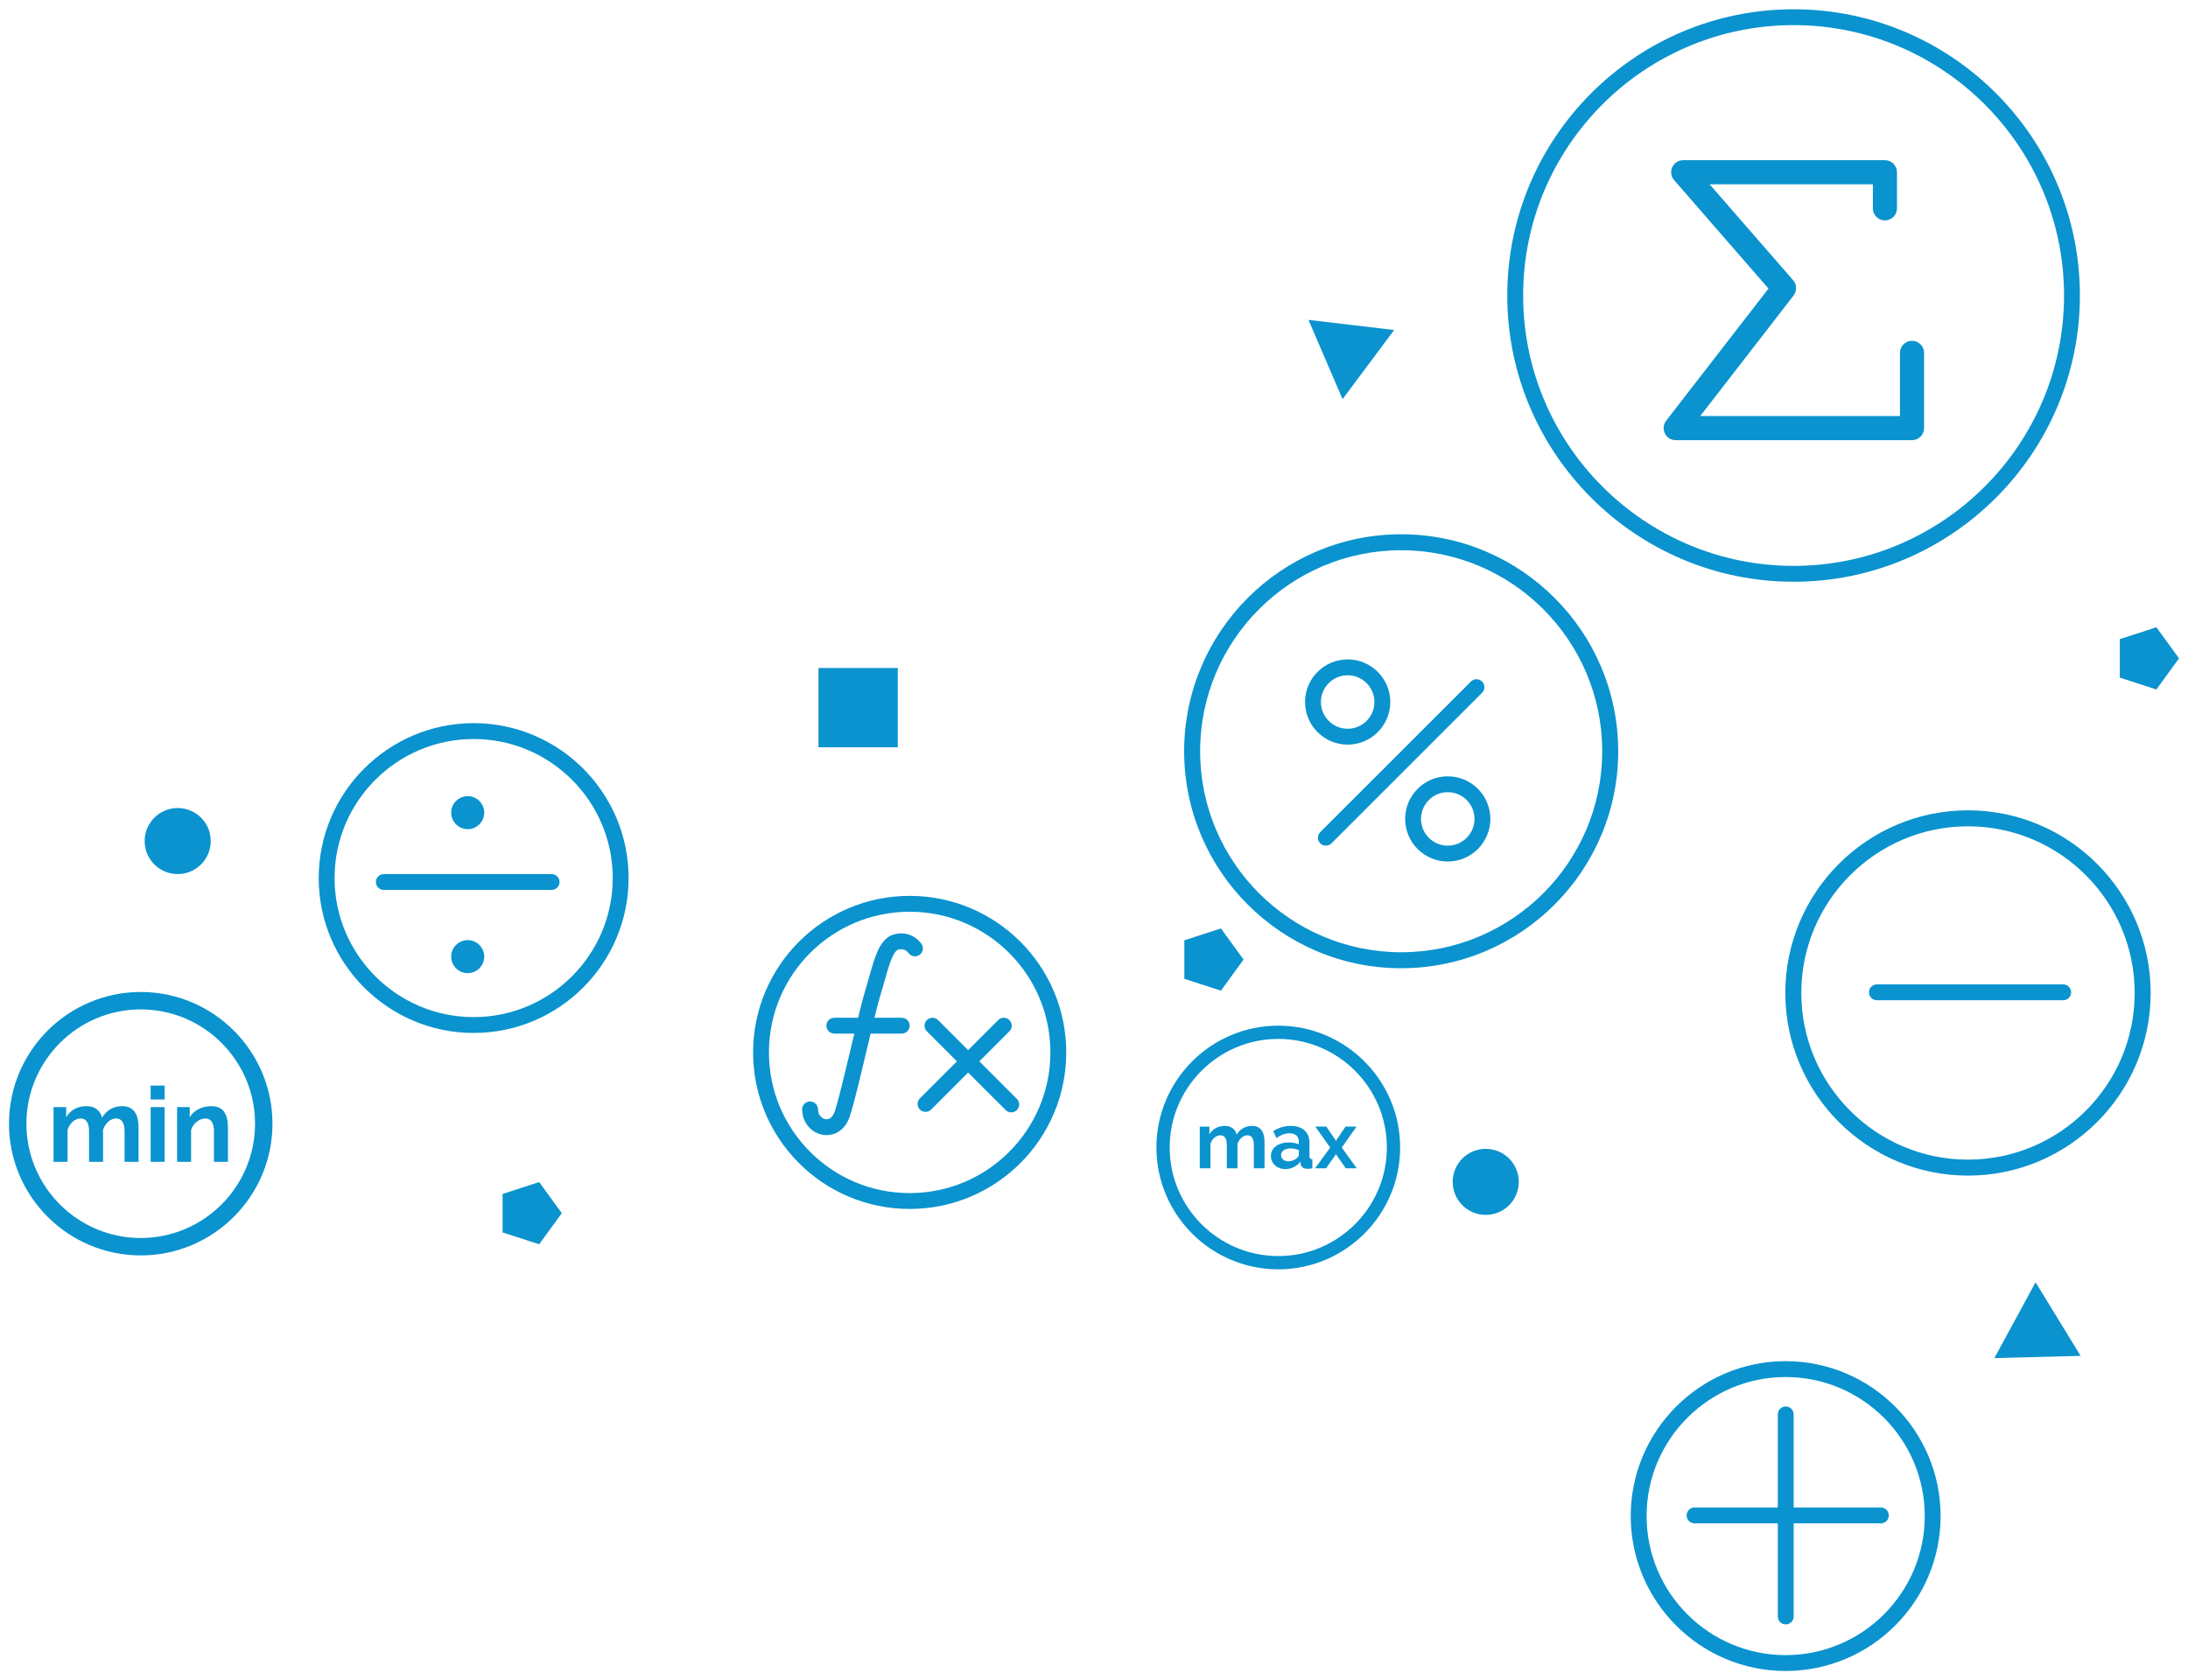 <?xml version="1.0" encoding="utf-8"?>
<!-- Generator: Adobe Illustrator 15.0.0, SVG Export Plug-In . SVG Version: 6.00 Build 0)  -->
<!DOCTYPE svg PUBLIC "-//W3C//DTD SVG 1.1//EN" "http://www.w3.org/Graphics/SVG/1.1/DTD/svg11.dtd">
<svg version="1.1" id="Layer_1" xmlns="http://www.w3.org/2000/svg" xmlns:xlink="http://www.w3.org/1999/xlink" x="0px" y="0px"
	 width="276px" height="212px" viewBox="0 0 276 212" enable-background="new 0 0 276 212" xml:space="preserve">
<path fill="#0A93CE" d="M169.998,93.949c-2.964,0-5.375-2.411-5.375-5.375s2.411-5.375,5.375-5.375c2.963,0,5.375,2.411,5.375,5.375
	S172.961,93.949,169.998,93.949L169.998,93.949z M169.998,85.198c-1.861,0-3.374,1.515-3.374,3.376s1.513,3.374,3.374,3.374
	s3.374-1.513,3.374-3.374S171.859,85.198,169.998,85.198L169.998,85.198z M182.623,108.699c-2.963,0-5.375-2.411-5.375-5.375
	s2.412-5.375,5.375-5.375c2.964,0,5.375,2.411,5.375,5.375S185.587,108.699,182.623,108.699L182.623,108.699z M182.623,99.948
	c-1.861,0-3.374,1.515-3.374,3.376s1.513,3.375,3.374,3.375s3.374-1.514,3.374-3.375S184.484,99.948,182.623,99.948L182.623,99.948z
	 M186.955,87.407l-19,19c-0.195,0.195-0.452,0.292-0.707,0.292c-0.256,0-0.513-0.097-0.708-0.292c-0.391-0.391-0.391-1.024,0-1.415
	l19.002-19c0.391-0.391,1.022-0.391,1.413,0C187.345,86.382,187.345,87.015,186.955,87.407L186.955,87.407z M176.748,122.163
	c-15.096,0-27.376-12.281-27.376-27.377c0-15.096,12.281-27.377,27.376-27.377s27.377,12.281,27.377,27.377
	C204.125,109.881,191.844,122.163,176.748,122.163L176.748,122.163z M176.748,69.424c-13.986,0-25.361,11.377-25.361,25.362
	c0,13.984,11.375,25.361,25.361,25.361c13.984,0,25.362-11.377,25.362-25.361C202.11,80.801,190.732,69.424,176.748,69.424
	L176.748,69.424z"/>
<path fill="#0A93CE" d="M241.188,55.535h-29.814c-0.58,0-1.108-0.331-1.362-0.852c-0.255-0.521-0.193-1.14,0.161-1.599
	l12.909-16.674l-11.903-13.681c-0.393-0.448-0.485-1.084-0.238-1.627c0.248-0.541,0.788-0.888,1.384-0.888h25.445
	c0.84,0,1.519,0.68,1.519,1.519v4.557c0,0.84-0.679,1.521-1.519,1.521c-0.841,0-1.52-0.681-1.52-1.521v-3.038h-20.591l10.532,12.106
	c0.478,0.546,0.5,1.353,0.057,1.928l-11.777,15.209h25.196V44.52c0-0.839,0.681-1.519,1.521-1.519c0.838,0,1.519,0.68,1.519,1.519
	v9.494C242.707,54.854,242.026,55.535,241.188,55.535L241.188,55.535z M226.248,73.4c-19.914,0-36.116-16.202-36.116-36.115
	c0-19.915,16.202-36.115,36.116-36.115c19.913,0,36.115,16.2,36.115,36.115C262.363,57.198,246.161,73.4,226.248,73.4L226.248,73.4z
	 M226.248,3.169c-18.812,0-34.115,15.304-34.115,34.116c0,18.81,15.304,34.114,34.115,34.114c18.811,0,34.115-15.304,34.115-34.114
	C260.363,18.474,245.059,3.169,226.248,3.169L226.248,3.169z"/>
<path fill="#0A93CE" d="M69.581,112.285H48.416c-0.552,0-1-0.448-1-1c0-0.552,0.448-1,1-1h21.166c0.554,0,1,0.448,1,1
	C70.581,111.837,70.135,112.285,69.581,112.285L69.581,112.285z M58.999,122.783c-1.149,0-2.084-0.935-2.084-2.082
	c0-1.149,0.935-2.084,2.084-2.084s2.083,0.935,2.083,2.084C61.082,121.848,60.148,122.783,58.999,122.783L58.999,122.783z
	 M58.999,104.618c-1.149,0-2.084-0.935-2.084-2.084s0.935-2.082,2.084-2.082s2.083,0.933,2.083,2.082S60.148,104.618,58.999,104.618
	L58.999,104.618z M59.749,130.329c-10.777,0-19.545-8.767-19.545-19.544c0-10.777,8.768-19.544,19.545-19.544
	c10.777,0,19.544,8.768,19.544,19.544C79.293,121.562,70.525,130.329,59.749,130.329L59.749,130.329z M59.749,93.241
	c-9.675,0-17.546,7.87-17.546,17.544c0,9.673,7.872,17.544,17.546,17.544c9.673,0,17.544-7.872,17.544-17.544
	C77.292,101.11,69.421,93.241,59.749,93.241L59.749,93.241z"/>
<path fill="#0A93CE" d="M158.165,147.405v-2.95c0-0.833-0.311-1.214-0.822-1.214c-0.522,0-1.043,0.451-1.246,1.104v3.061h-1.344
	v-2.95c0-0.843-0.311-1.214-0.813-1.214c-0.521,0-1.054,0.442-1.253,1.093v3.071h-1.346v-5.258h1.216v0.975
	c0.39-0.683,1.093-1.065,1.956-1.065c0.872,0,1.344,0.492,1.485,1.113c0.42-0.721,1.103-1.113,1.936-1.113
	c1.294,0,1.576,1.054,1.576,2.067v3.281H158.165L158.165,147.405z M164.902,147.476c-0.502-0.009-0.762-0.251-0.833-0.622
	l-0.03-0.292c-0.472,0.613-1.164,0.944-1.926,0.944c-1.024,0-1.796-0.712-1.796-1.666c0-1.004,0.924-1.695,2.236-1.695
	c0.472,0,0.944,0.08,1.285,0.23v-0.302c0-0.691-0.401-1.083-1.173-1.083c-0.562,0-1.084,0.2-1.646,0.593l-0.413-0.854
	c0.684-0.452,1.405-0.673,2.188-0.673c1.504,0,2.387,0.773,2.387,2.168v1.636c0,0.28,0.1,0.391,0.363,0.401v1.144
	C165.295,147.455,165.064,147.476,164.902,147.476L164.902,147.476z M163.839,145.098c-0.322-0.12-0.721-0.2-1.063-0.2
	c-0.691,0-1.184,0.352-1.184,0.833c0,0.451,0.392,0.792,0.903,0.792c0.452,0,0.893-0.171,1.123-0.441
	c0.141-0.111,0.221-0.251,0.221-0.383V145.098L163.839,145.098z M171.146,147.405h-1.384l-1.154-1.636l-0.089-0.172l-0.092,0.172
	l-1.152,1.636h-1.385l1.905-2.618l-1.876-2.64h1.386l1.122,1.646l0.092,0.181l0.089-0.181l1.125-1.646h1.383l-1.864,2.64
	L171.146,147.405L171.146,147.405z M161.244,160.153c-8.476,0-15.371-6.896-15.371-15.373c0-8.476,6.896-15.371,15.371-15.371
	c8.477,0,15.373,6.896,15.373,15.371C176.616,153.258,169.721,160.153,161.244,160.153L161.244,160.153z M161.244,131.082
	c-7.552,0-13.698,6.146-13.698,13.698c0,7.556,6.146,13.699,13.698,13.699c7.555,0,13.7-6.144,13.7-13.699
	C174.943,137.229,168.799,131.082,161.244,131.082L161.244,131.082z"/>
<path fill="#0A93CE" d="M225.258,204.951c-0.555,0-1-0.446-1-1v-25.499c0-0.553,0.445-1,1-1c0.552,0,1,0.447,1,1v25.499
	C226.258,204.505,225.81,204.951,225.258,204.951L225.258,204.951z M237.258,192.202h-23.501c-0.552,0-1-0.448-1-1.001
	c0-0.552,0.448-1,1-1h23.501c0.553,0,0.999,0.448,0.999,1C238.257,191.754,237.811,192.202,237.258,192.202L237.258,192.202z
	 M225.246,210.83c-10.775,0-19.542-8.77-19.542-19.545c0-10.777,8.767-19.545,19.542-19.545c10.779,0,19.547,8.768,19.547,19.545
	C244.793,202.061,236.025,210.83,225.246,210.83L225.246,210.83z M225.246,173.741c-9.673,0-17.542,7.869-17.542,17.544
	c0,9.673,7.869,17.544,17.542,17.544c9.675,0,17.547-7.871,17.547-17.544C242.793,181.61,234.921,173.741,225.246,173.741
	L225.246,173.741z"/>
<path fill="#0A93CE" d="M260.257,126.202h-23.499c-0.554,0-1-0.448-1-1s0.446-1,1-1h23.499c0.552,0,1,0.448,1,1
	S260.809,126.202,260.257,126.202L260.257,126.202z M248.247,148.329c-12.707,0-23.043-10.339-23.043-23.045
	c0-12.707,10.336-23.044,23.043-23.044s23.045,10.337,23.045,23.044C271.292,137.99,260.954,148.329,248.247,148.329
	L248.247,148.329z M248.247,104.257c-11.593,0-21.026,9.433-21.026,21.027c0,11.595,9.434,21.028,21.026,21.028
	c11.596,0,21.028-9.434,21.028-21.028C269.275,113.69,259.843,104.257,248.247,104.257L248.247,104.257z"/>
<path fill="#0A93CE" d="M115.975,120.491c-0.454,0.307-1.069,0.189-1.379-0.257c-0.082-0.111-0.507-0.625-1.279-0.418
	c-0.673,0.178-1.242,2.197-1.699,3.818c-0.158,0.562-0.32,1.134-0.499,1.701c-0.399,1.279-1.071,4.108-1.781,7.105
	c-0.801,3.382-1.63,6.879-2.142,8.412c-0.588,1.765-1.861,2.369-2.93,2.369c-0.154,0-0.301-0.012-0.444-0.036
	c-1.528-0.247-2.636-1.599-2.636-3.212c0-0.553,0.448-1,1-1c0.552,0,1,0.447,1,1c0,0.712,0.481,1.162,0.956,1.238
	c0.677,0.105,1.019-0.575,1.158-0.993c0.481-1.446,1.299-4.9,2.091-8.239c0.72-3.032,1.398-5.896,1.82-7.241
	c0.171-0.549,0.327-1.104,0.479-1.647c0.718-2.541,1.337-4.737,3.114-5.209c1.751-0.463,2.985,0.548,3.439,1.22
	C116.553,119.56,116.432,120.181,115.975,120.491L115.975,120.491z M113.748,130.411h-8.5c-0.552,0-1-0.446-1-0.998
	c0-0.555,0.448-1,1-1h8.5c0.552,0,1,0.445,1,1C114.748,129.965,114.3,130.411,113.748,130.411L113.748,130.411z M128.267,140.057
	c-0.195,0.194-0.45,0.293-0.707,0.293s-0.511-0.099-0.707-0.293l-9.938-9.938c-0.391-0.391-0.391-1.024,0-1.414
	c0.39-0.391,1.024-0.391,1.415,0l9.937,9.938C128.657,139.033,128.657,139.666,128.267,140.057L128.267,140.057z M127.33,130.119
	l-9.875,9.876c-0.195,0.195-0.45,0.292-0.707,0.292s-0.511-0.097-0.707-0.292c-0.392-0.393-0.392-1.024,0-1.415l9.874-9.875
	c0.391-0.391,1.024-0.391,1.415,0C127.72,129.095,127.72,129.729,127.33,130.119L127.33,130.119z M114.748,152.534
	c-10.907,0-19.749-8.842-19.749-19.749c0-10.909,8.842-19.749,19.749-19.751c10.909,0.002,19.749,8.842,19.751,19.751
	C134.497,143.692,125.657,152.534,114.748,152.534L114.748,152.534z M127.298,120.233c-3.214-3.213-7.646-5.198-12.551-5.198
	s-9.336,1.985-12.551,5.198c-3.214,3.216-5.198,7.646-5.2,12.552c0.002,4.904,1.985,9.335,5.2,12.551
	c3.214,3.213,7.646,5.198,12.551,5.198s9.336-1.985,12.551-5.198c3.214-3.216,5.2-7.646,5.2-12.551
	C132.498,127.879,130.513,123.449,127.298,120.233L127.298,120.233z"/>
<path fill="#0A93CE" d="M15.712,146.589v-3.874c0-1.094-0.407-1.596-1.078-1.596c-0.686,0-1.372,0.594-1.636,1.45v4.02h-1.764
	v-3.874c0-1.106-0.409-1.596-1.069-1.596c-0.684,0-1.383,0.58-1.646,1.438v4.032H6.753v-6.904h1.595v1.277
	c0.513-0.896,1.435-1.396,2.567-1.396c1.147,0,1.766,0.646,1.952,1.463c0.552-0.95,1.45-1.463,2.542-1.463
	c1.701,0,2.069,1.383,2.069,2.714v4.31H15.712L15.712,146.589z M19.002,146.589v-6.904h1.765v6.904H19.002L19.002,146.589z
	 M19.002,136.97h1.765v1.752h-1.765V136.97L19.002,136.97z M26.987,146.589v-3.874c0-1.106-0.407-1.596-1.093-1.596
	c-0.712,0-1.53,0.606-1.79,1.438v4.032h-1.766v-6.904h1.593v1.277c0.513-0.87,1.528-1.396,2.74-1.396
	c1.725,0,2.082,1.37,2.082,2.714v4.31H26.987L26.987,146.589z M17.753,158.396c-9.164,0-16.619-7.453-16.619-16.617
	c0-9.163,7.455-16.618,16.619-16.618s16.618,7.455,16.618,16.618C34.372,150.943,26.917,158.396,17.753,158.396L17.753,158.396z
	 M17.753,127.358c-7.951,0-14.421,6.47-14.421,14.421S9.802,156.2,17.753,156.2s14.421-6.47,14.421-14.421
	S25.705,127.358,17.753,127.358L17.753,127.358z"/>
<polygon fill-rule="evenodd" clip-rule="evenodd" fill="#0A93CE" points="103.248,84.285 113.248,84.285 113.248,94.285 
	103.248,94.285 103.248,84.285 "/>
<polygon fill="#0A93CE" points="70.866,153.068 68.012,156.994 63.398,155.496 63.398,150.642 68.012,149.142 70.866,153.068 "/>
<polygon fill="#0A93CE" points="156.865,121.069 154.014,124.994 149.397,123.495 149.397,118.641 154.014,117.143 156.865,121.069 
	"/>
<polygon fill="#0A93CE" points="274.865,83.067 272.012,86.994 267.397,85.496 267.397,80.642 272.012,79.141 274.865,83.067 "/>
<polygon fill="#0A93CE" points="175.863,41.638 169.353,50.359 165.055,40.36 175.863,41.638 "/>
<polygon fill="#0A93CE" points="262.456,171.069 251.577,171.351 256.772,161.787 262.456,171.069 "/>
<path fill-rule="evenodd" clip-rule="evenodd" fill="#0A93CE" d="M187.414,144.951c2.302,0,4.168,1.864,4.168,4.166
	s-1.866,4.168-4.168,4.168s-4.166-1.866-4.166-4.168S185.112,144.951,187.414,144.951L187.414,144.951z"/>
<path fill-rule="evenodd" clip-rule="evenodd" fill="#0A93CE" d="M22.414,101.95c2.302,0,4.168,1.867,4.168,4.168
	c0,2.299-1.866,4.166-4.168,4.166s-4.166-1.867-4.166-4.166C18.248,103.817,20.112,101.95,22.414,101.95L22.414,101.95z"/>
</svg>
